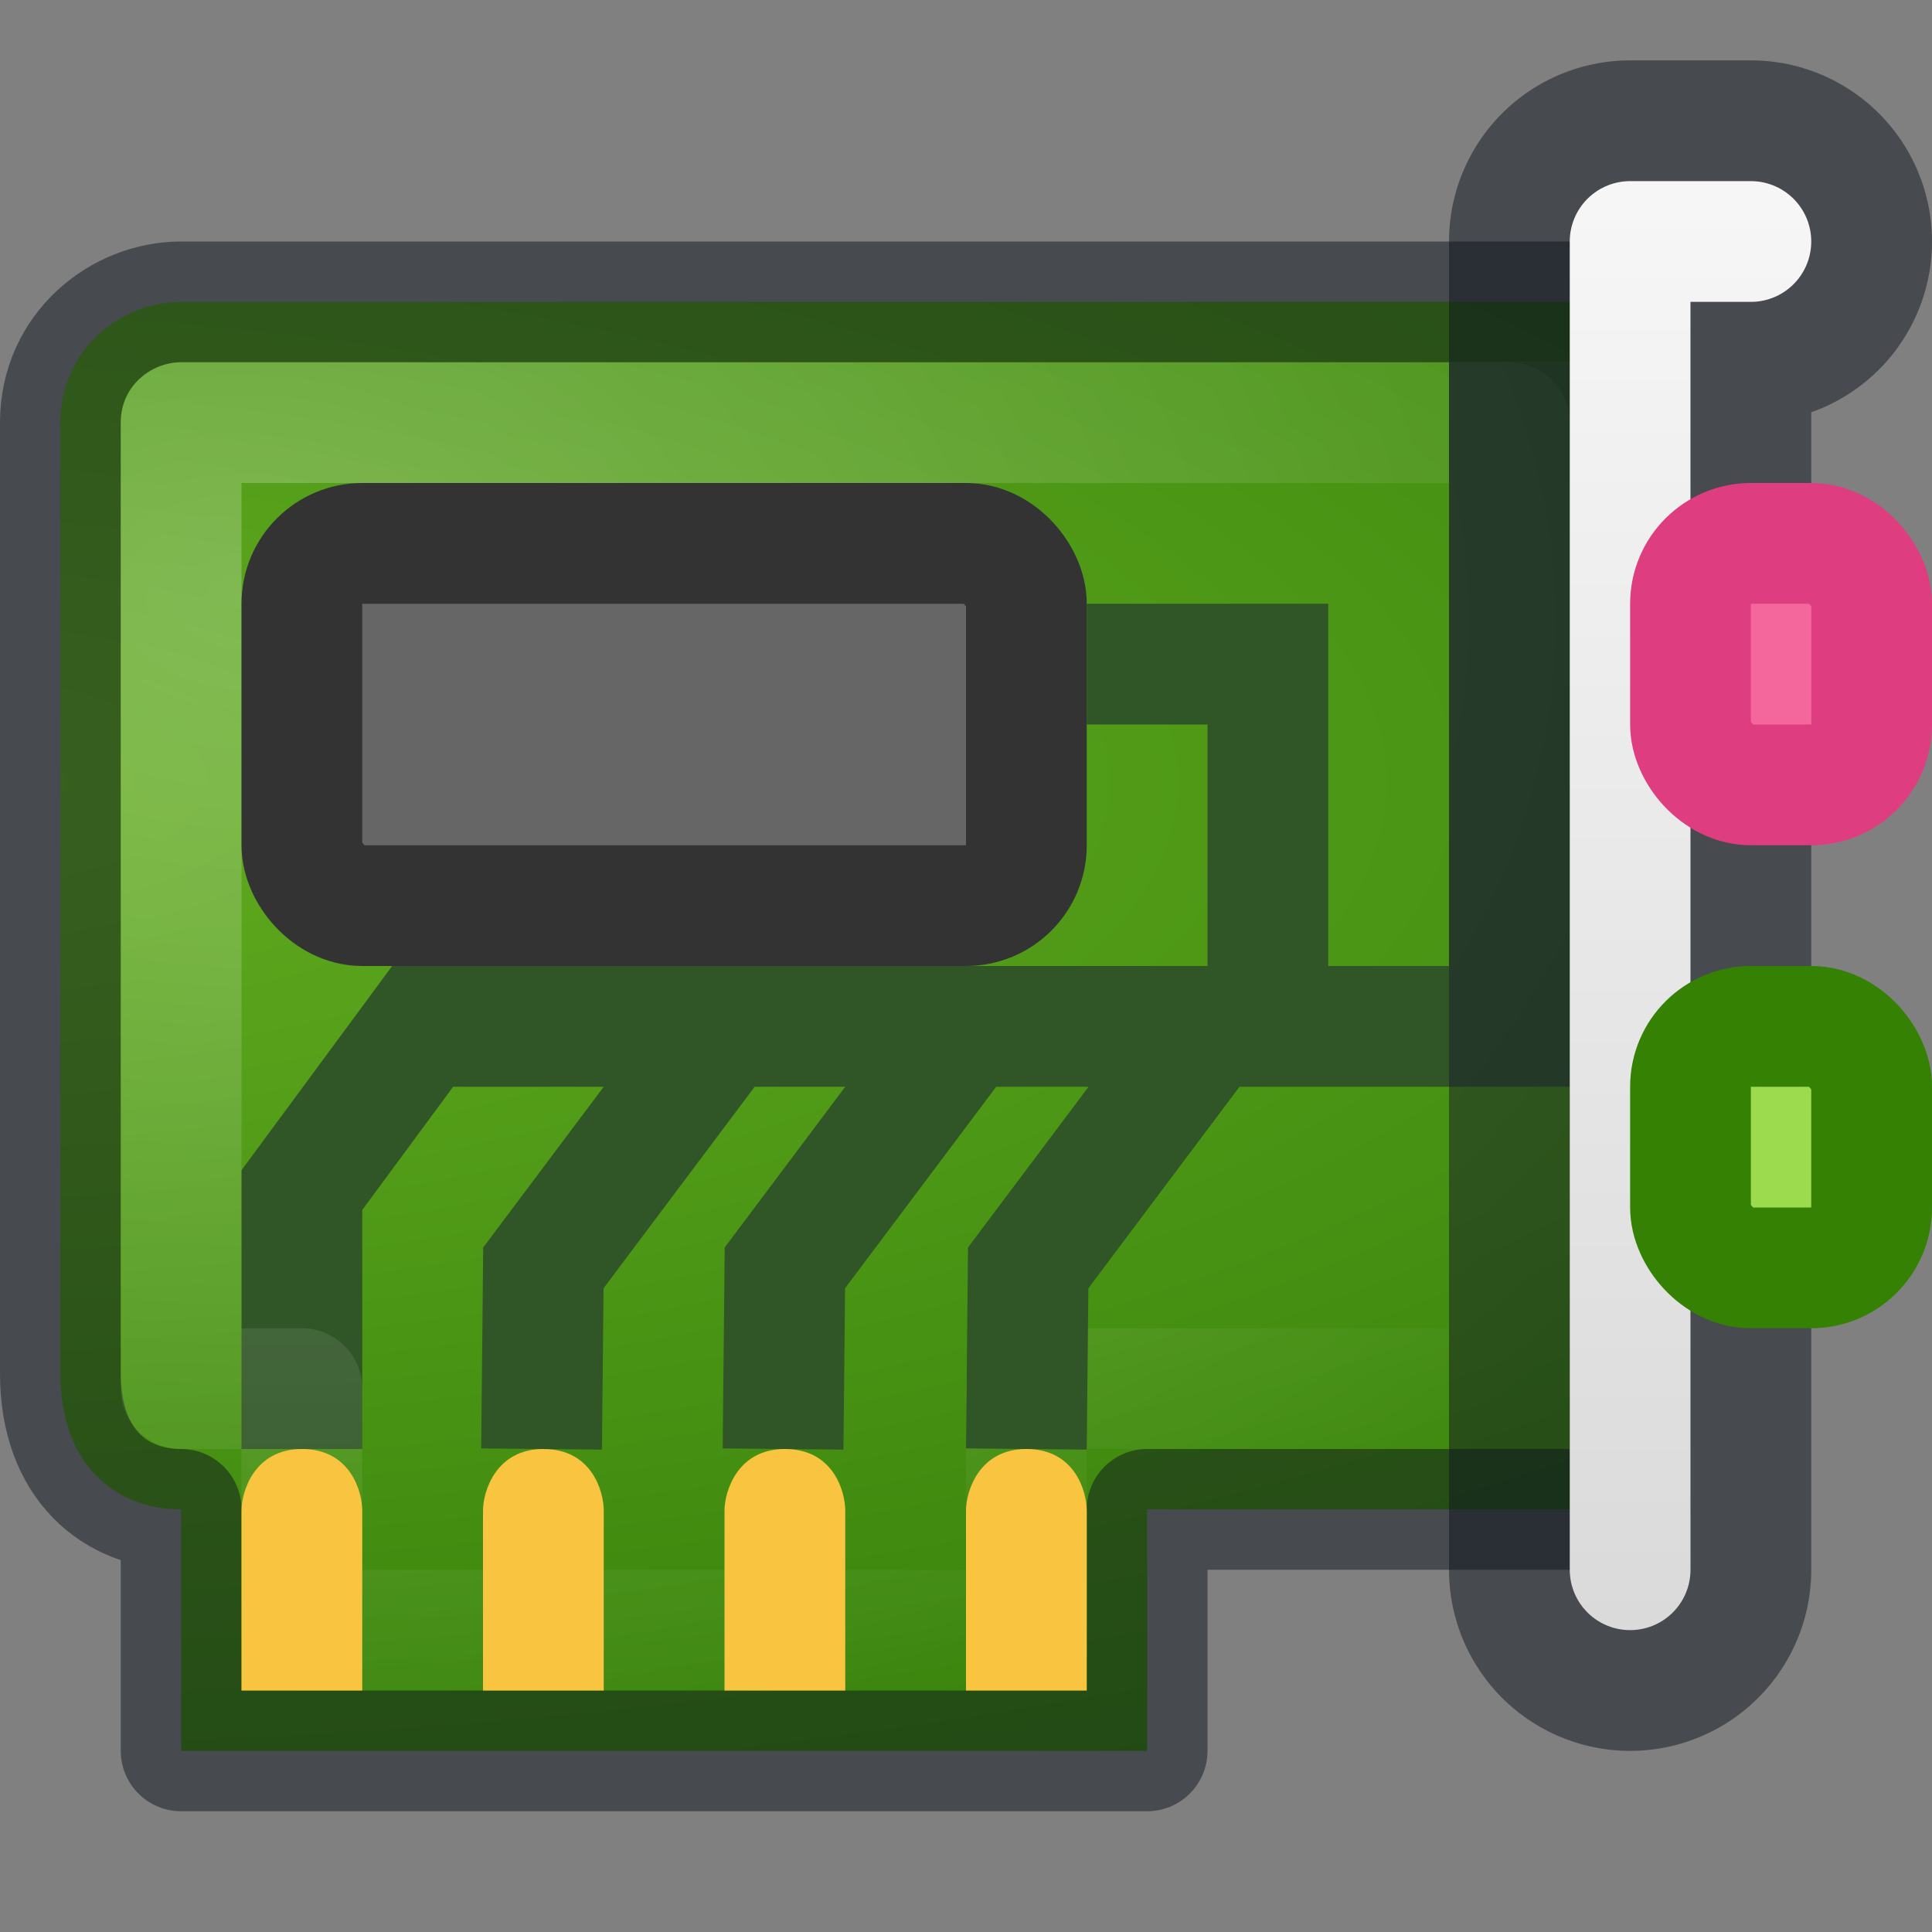 <?xml version="1.0" encoding="UTF-8" standalone="no"?>
<svg
   version="1.1"
   width="16"
   height="16"
   id="svg11300"
   sodipodi:docname="audio-card.svg"
   inkscape:version="1.2.2 (b0a8486541, 2022-12-01)"
   xmlns:inkscape="http://www.inkscape.org/namespaces/inkscape"
   xmlns:sodipodi="http://sodipodi.sourceforge.net/DTD/sodipodi-0.dtd"
   xmlns:xlink="http://www.w3.org/1999/xlink"
   xmlns="http://www.w3.org/2000/svg"
   xmlns:svg="http://www.w3.org/2000/svg"
   xmlns:rdf="http://www.w3.org/1999/02/22-rdf-syntax-ns#"
   xmlns:cc="http://creativecommons.org/ns#"
   xmlns:dc="http://purl.org/dc/elements/1.1/">
  <rect width="100%" height="100%" fill="#808080" stroke="none"/>
  <sodipodi:namedview
     id="namedview15063"
     pagecolor="#ffffff"
     bordercolor="#000000"
     borderopacity="0.25"
     inkscape:showpageshadow="2"
     inkscape:pageopacity="0.0"
     inkscape:pagecheckerboard="0"
     inkscape:deskcolor="#d1d1d1"
     showgrid="false"
     inkscape:zoom="25.124999"
     inkscape:cx="7.9203983"
     inkscape:cy="6.9253734"
     inkscape:window-width="1268"
     inkscape:window-height="711"
     inkscape:window-x="317"
     inkscape:window-y="307"
     inkscape:window-maximized="0"
     inkscape:current-layer="svg11300" />
  <defs
     id="defs3">
    <linearGradient
       id="linearGradient1316">
      <stop
         id="stop1312"
         style="stop-color:#62ac20;stop-opacity:1;"
         offset="0" />
      <stop
         id="stop1314"
         style="stop-color:#206b00;stop-opacity:1"
         offset="1" />
    </linearGradient>
    <linearGradient
       id="linearGradient7622-6">
      <stop
         id="stop7624-1"
         style="stop-color:white;stop-opacity:1"
         offset="0" />
      <stop
         id="stop7626-5"
         style="stop-color:white;stop-opacity:0"
         offset="1" />
    </linearGradient>
    <radialGradient
       cx="10"
       cy="16.655"
       r="16"
       fx="10"
       fy="16.655"
       id="radialGradient3226"
       xlink:href="#linearGradient7622-6"
       gradientUnits="userSpaceOnUse"
       gradientTransform="matrix(0.909,0.028,-0.022,0.625,-6.686,-5.7)" />
    <radialGradient
       cx="12.316"
       cy="19.641"
       r="17.001"
       fx="12.316"
       fy="19.641"
       id="radialGradient3262"
       xlink:href="#linearGradient1316"
       gradientUnits="userSpaceOnUse"
       gradientTransform="matrix(2.201,0,0,0.805,-27.991,-9.332)" />
    <linearGradient
       inkscape:collect="always"
       xlink:href="#linearGradient25312"
       id="linearGradient25314"
       x1="13.5"
       y1="1.3877788e-17"
       x2="13.5"
       y2="16"
       gradientUnits="userSpaceOnUse" />
    <linearGradient
       inkscape:collect="always"
       id="linearGradient25312">
      <stop
         style="stop-color:#fafafa;stop-opacity:1"
         offset="0"
         id="stop25308" />
      <stop
         style="stop-color:#d4d4d4;stop-opacity:1"
         offset="1"
         id="stop25310" />
    </linearGradient>
  </defs>
  <path
     d="M 1.5,12.5 V 14.5 h 8 v -2 h 4 V 2.5 l -12,-1e-6 c -0.5,0 -1,0.395 -1,1 l 1.759e-5,7.875 c 0,0.758 0.46,1.125 1,1.125 z"
     id="rect14772-0"
     style="color:#000000;display:block;overflow:visible;visibility:visible;fill:url(#radialGradient3262);fill-opacity:1;fill-rule:nonzero;stroke:#0e141f;stroke-width:1;stroke-linecap:butt;stroke-linejoin:round;stroke-miterlimit:4;stroke-dasharray:none;stroke-dashoffset:0;stroke-opacity:0.5;marker:none;font-variation-settings:normal;opacity:1;vector-effect:none;-inkscape-stroke:none;stop-color:#000000;stop-opacity:1"
     sodipodi:nodetypes="cccccccccc" />
  <path
     d="M 2.5,12 V 9.856 L 3.5,8.5 h 9 V 3"
     id="path14826-5"
     style="color:#000000;display:block;overflow:visible;visibility:visible;fill:none;stroke:#305526;stroke-width:1;stroke-linecap:butt;stroke-linejoin:miter;stroke-miterlimit:4;stroke-dasharray:none;stroke-dashoffset:0;stroke-opacity:1;marker:none"
     sodipodi:nodetypes="ccccc" />
  <path
     d="m 6.485,12 0.015,-1.5 1.5,-2"
     id="path14838"
     style="color:#000000;display:block;overflow:visible;visibility:visible;fill:none;stroke:#305526;stroke-width:1;stroke-linecap:butt;stroke-linejoin:miter;stroke-miterlimit:4;stroke-dasharray:none;stroke-dashoffset:0;stroke-opacity:1;marker:none"
     sodipodi:nodetypes="ccc" />
  <path
     d="M 1.5,11.5 H 2.5 v 2 h 6 v -2 h 4 l 4e-5,-7.999 L 1.5,3.5 C 1.501,6.281 1.5,11.5 1.5,11.5 Z"
     id="path14989-1"
     style="color:#000000;display:block;overflow:visible;visibility:visible;opacity:0.239;fill:none;stroke:url(#radialGradient3226);stroke-width:1;stroke-linecap:butt;stroke-linejoin:round;stroke-miterlimit:4;stroke-dasharray:none;stroke-dashoffset:0;stroke-opacity:1;marker:none"
     sodipodi:nodetypes="cccccccccc" />
  <rect
     style="color:#000000;display:block;overflow:visible;visibility:visible;fill:#666666;fill-opacity:1;fill-rule:nonzero;stroke:#333333;stroke-width:1;stroke-linecap:butt;stroke-linejoin:miter;stroke-miterlimit:4;stroke-dasharray:none;stroke-dashoffset:0;stroke-opacity:1;marker:none"
     id="rect14857-2"
     y="4.5"
     x="2.5"
     ry="0.5"
     rx="0.5"
     height="3"
     width="6" />
  <path
     d="m 8.5,12 0.015,-1.5 1.5,-2"
     id="path17653"
     style="color:#000000;display:block;overflow:visible;visibility:visible;fill:none;stroke:#305526;stroke-width:1;stroke-linecap:butt;stroke-linejoin:miter;stroke-miterlimit:4;stroke-dasharray:none;stroke-dashoffset:0;stroke-opacity:1;marker:none"
     sodipodi:nodetypes="ccc" />
  <path
     d="M 2.5,12 C 2.903,12 3,12.354 3,12.51 V 14 H 2 V 12.51 C 2,12.354 2.105,12 2.5,12 Z"
     id="path14788"
     style="color:#000000;display:block;overflow:visible;visibility:visible;fill:#f9c440;fill-opacity:1;fill-rule:nonzero;stroke:none;stroke-width:1;marker:none"
     sodipodi:nodetypes="ssccss" />
  <path
     d="M 4.5,12 C 4.903,12 5,12.354 5,12.51 V 14 H 4 V 12.51 C 4,12.354 4.105,12 4.5,12 Z"
     id="path14792"
     style="color:#000000;display:block;overflow:visible;visibility:visible;fill:#f9c440;fill-opacity:1;fill-rule:nonzero;stroke:none;stroke-width:1;marker:none"
     sodipodi:nodetypes="ssccss" />
  <path
     d="M 6.5,12 C 6.903,12 7,12.354 7,12.51 V 14 H 6 V 12.51 C 6,12.354 6.105,12 6.5,12 Z"
     id="path14796-8"
     style="color:#000000;display:block;overflow:visible;visibility:visible;fill:#f9c440;fill-opacity:1;fill-rule:nonzero;stroke:none;stroke-width:1;marker:none"
     sodipodi:nodetypes="ssccss" />
  <path
     d="M 8.5,12 C 8.903,12 9,12.354 9,12.51 V 14 H 8 V 12.51 C 8,12.354 8.105,12 8.5,12 Z"
     id="path19142"
     style="color:#000000;display:block;overflow:visible;visibility:visible;fill:#f9c440;fill-opacity:1;fill-rule:nonzero;stroke:none;stroke-width:1;marker:none"
     sodipodi:nodetypes="ssccss" />
  <path
     d="m 4.485,12 0.015,-1.5 1.5,-2"
     id="path20371"
     style="color:#000000;display:block;overflow:visible;visibility:visible;fill:none;stroke:#305526;stroke-width:1;stroke-linecap:butt;stroke-linejoin:miter;stroke-miterlimit:4;stroke-dasharray:none;stroke-dashoffset:0;stroke-opacity:1;marker:none"
     sodipodi:nodetypes="ccc" />
  <path
     d="m 9,5.5 h 1.5 l 0,2.5"
     id="path22559"
     style="color:#000000;display:block;overflow:visible;visibility:visible;fill:none;stroke:#305526;stroke-width:1;stroke-linecap:butt;stroke-linejoin:miter;stroke-miterlimit:4;stroke-dasharray:none;stroke-dashoffset:0;stroke-opacity:1;marker:none"
     sodipodi:nodetypes="ccc" />
  <path
     d="M 13.5,13 V 2 h 1"
     id="path15001"
     style="color:#000000;display:block;overflow:visible;visibility:visible;fill:none;stroke:#0e141f;stroke-width:3;stroke-linecap:round;stroke-linejoin:round;stroke-miterlimit:4;stroke-dasharray:none;stroke-dashoffset:0;stroke-opacity:0.5;marker:none"
     sodipodi:nodetypes="ccc" />
  <path
     d="M 13.5,13 V 2 h 1"
     id="path15003"
     style="color:#000000;display:block;overflow:visible;visibility:visible;fill:none;stroke:url(#linearGradient25314);stroke-width:1;stroke-linecap:round;stroke-linejoin:round;stroke-miterlimit:4;stroke-dasharray:none;stroke-dashoffset:0;stroke-opacity:1;marker:none"
     sodipodi:nodetypes="ccc" />
  <rect
     width="1.5"
     height="2"
     rx="0.5"
     ry="0.5"
     x="14"
     y="4.5"
     id="rect15011"
     style="color:#000000;display:block;overflow:visible;visibility:visible;fill:#f4679d;fill-opacity:1;fill-rule:nonzero;stroke:#de3e80;stroke-width:1;stroke-linecap:round;stroke-linejoin:round;stroke-miterlimit:4;stroke-dasharray:none;stroke-dashoffset:0;stroke-opacity:1;marker:none" />
  <rect
     width="1.5"
     height="2"
     rx="0.5"
     ry="0.5"
     x="14"
     y="8.5"
     id="rect18180"
     style="color:#000000;display:block;overflow:visible;visibility:visible;fill:#9bdb4d;fill-opacity:1;fill-rule:nonzero;stroke:#348104;stroke-width:1;stroke-linecap:round;stroke-linejoin:round;stroke-miterlimit:4;stroke-dasharray:none;stroke-dashoffset:0;stroke-opacity:1;marker:none" />
</svg>

